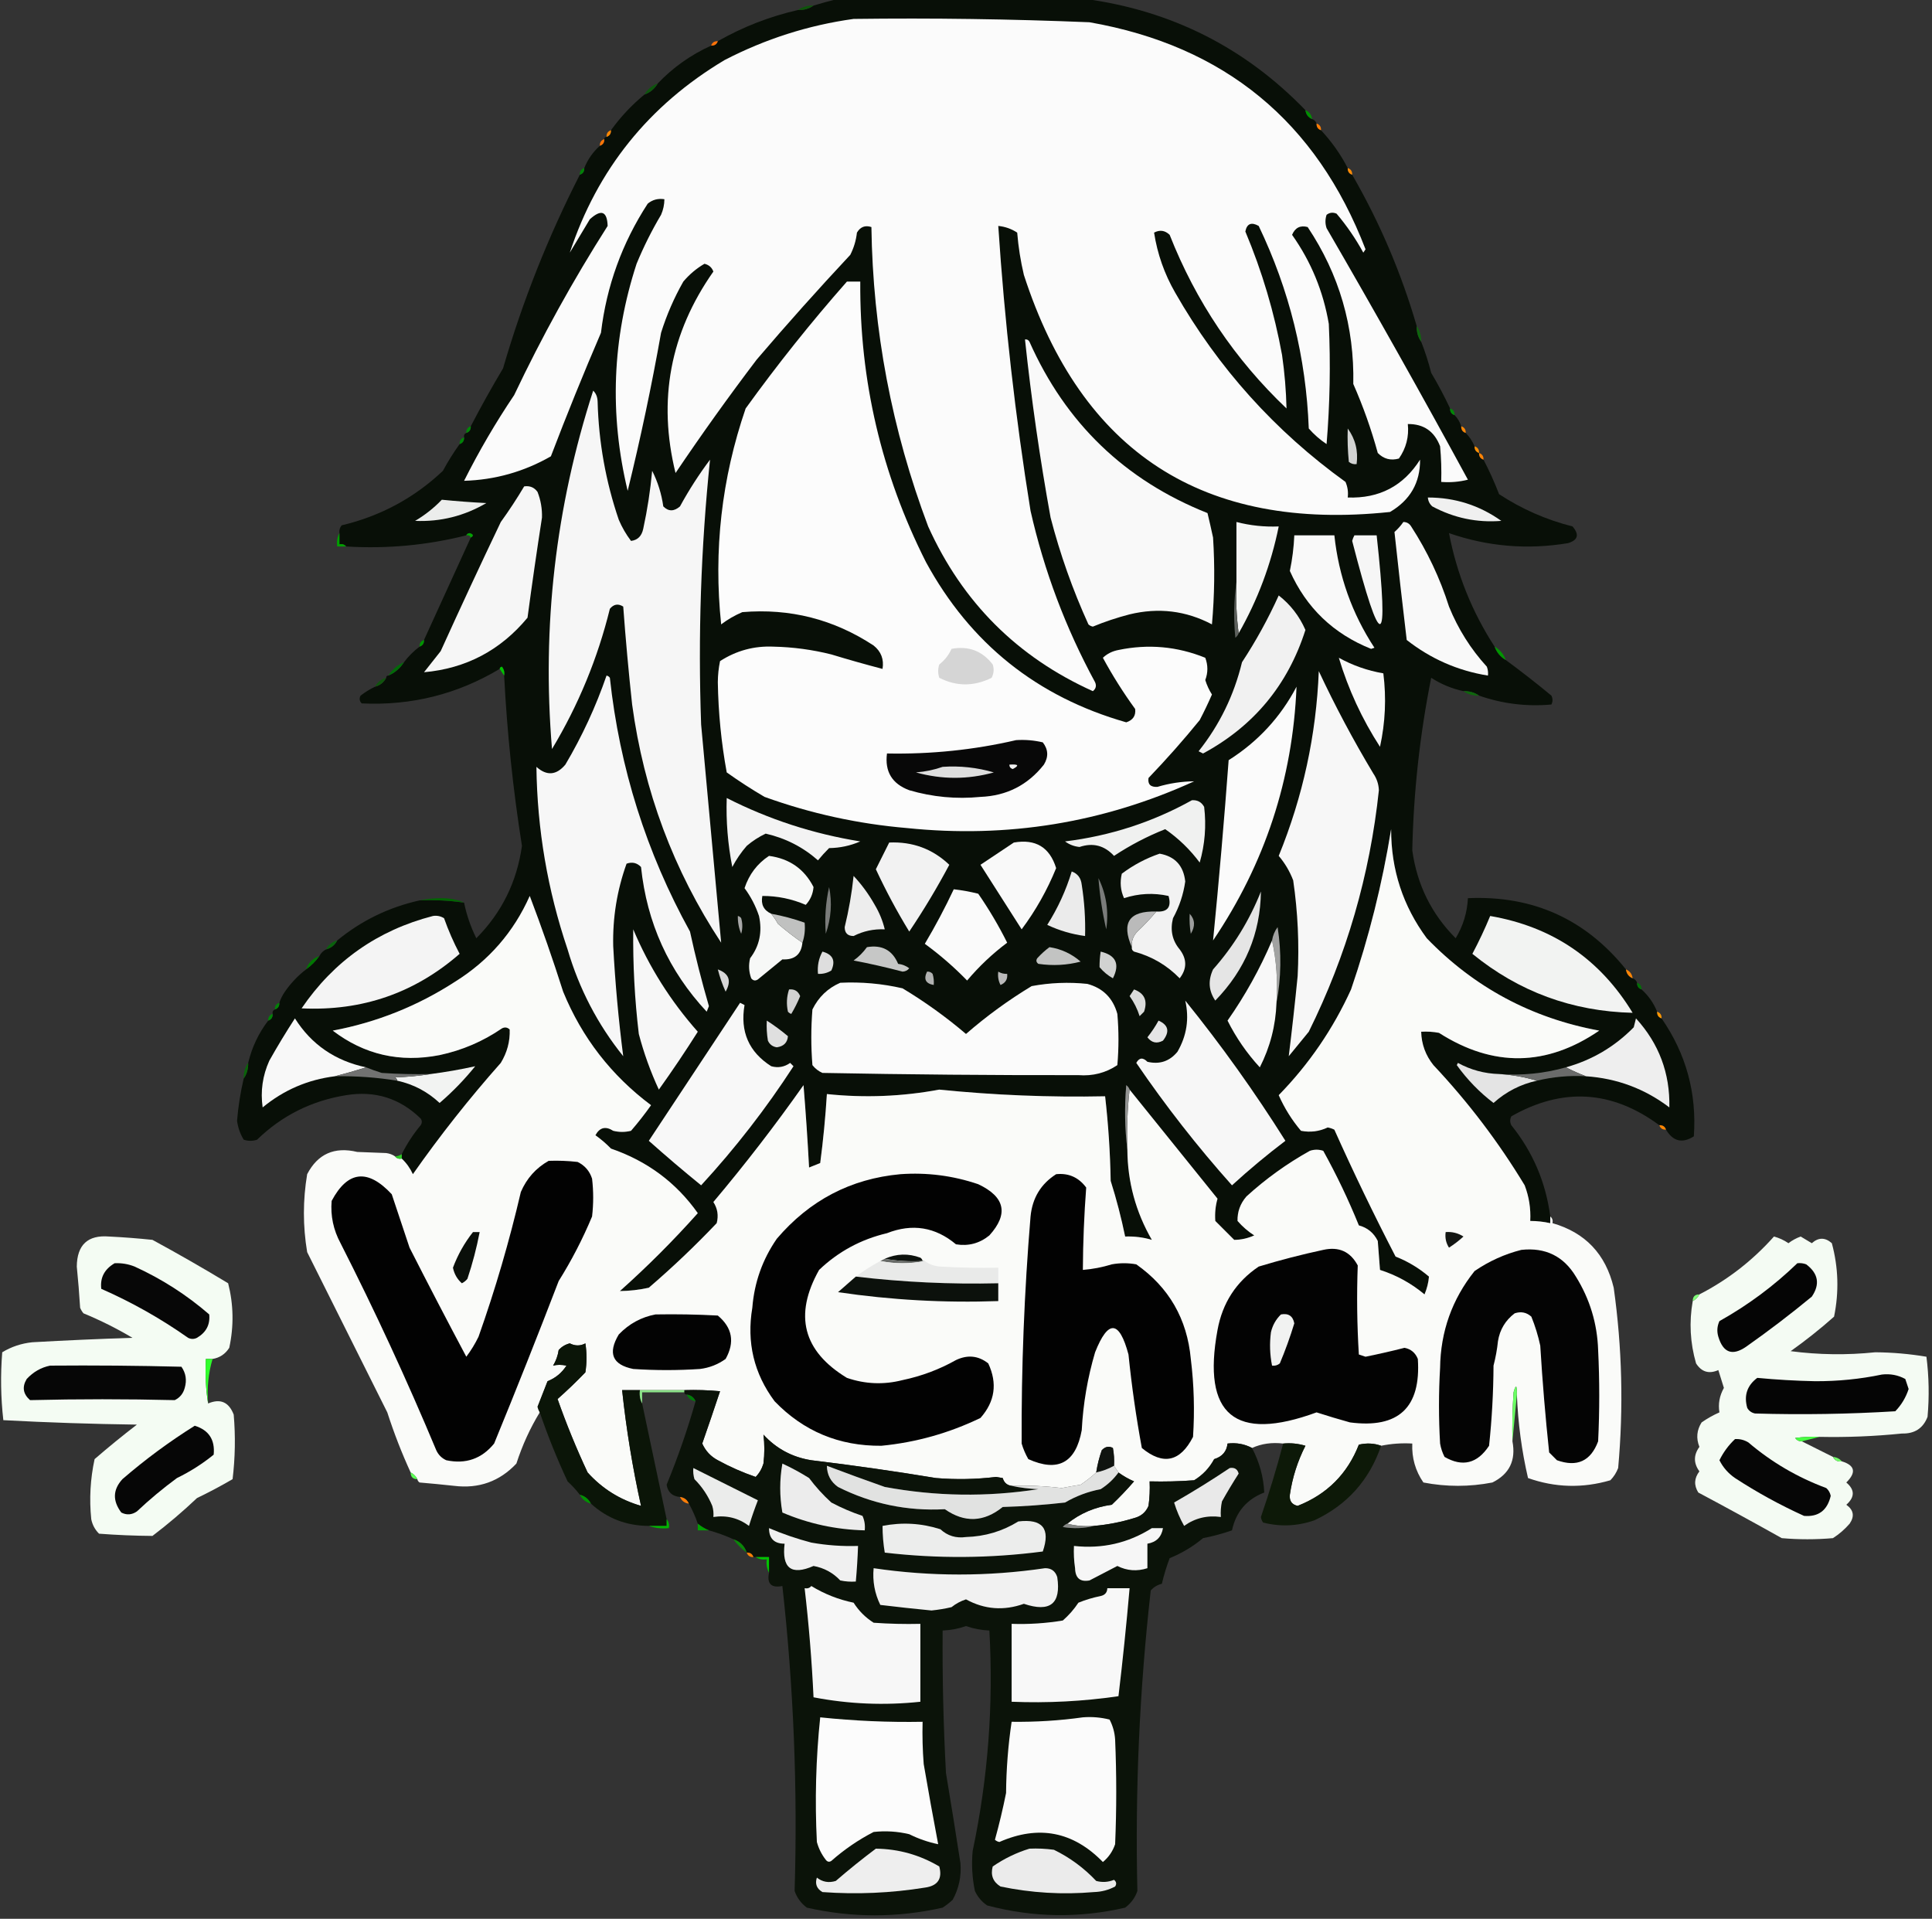 <?xml version="1.0" encoding="UTF-8"?>
<!DOCTYPE svg PUBLIC "-//W3C//DTD SVG 1.1//EN" "http://www.w3.org/Graphics/SVG/1.1/DTD/svg11.dtd">
<svg xmlns="http://www.w3.org/2000/svg" version="1.1" width="868px" height="862px" style="shape-rendering:geometricPrecision; text-rendering:geometricPrecision; image-rendering:optimizeQuality; fill-rule:evenodd; clip-rule:evenodd" xmlns:xlink="http://www.w3.org/1999/xlink">
<rect width="100%" height="100%" fill="#333333" stroke="none"/>
<g><path style="opacity:1" fill="#080f07" d="M 376.5,-0.5 C 413.5,-0.5 450.5,-0.5 487.5,-0.5C 526.375,4.77 559.375,21.437 586.5,49.5C 586.738,51.404 587.738,52.738 589.5,53.5C 590.5,53.833 591.167,54.5 591.5,55.5C 591.427,57.027 592.094,58.027 593.5,58.5C 598.27,63.607 602.27,69.273 605.5,75.5C 605.427,77.027 606.094,78.027 607.5,78.5C 619.87,99.921 629.537,122.588 636.5,146.5C 636.41,149.152 637.076,151.485 638.5,153.5C 640.263,157.96 641.763,162.627 643,167.5C 646.113,172.729 648.947,178.062 651.5,183.5C 651.427,185.027 652.094,186.027 653.5,186.5C 654.89,187.899 655.89,189.566 656.5,191.5C 656.427,193.027 657.094,194.027 658.5,194.5C 660.192,196.205 661.525,198.205 662.5,200.5C 662.427,202.027 663.094,203.027 664.5,203.5C 664.427,205.027 665.094,206.027 666.5,206.5C 669.115,211.502 671.449,216.669 673.5,222C 683.62,228.658 694.62,233.491 706.5,236.5C 709.632,240.143 708.966,242.643 704.5,244C 686.237,247.045 668.404,245.545 651,239.5C 654.506,257.844 661.339,274.844 671.5,290.5C 672.419,293.089 674.086,295.089 676.5,296.5C 683.439,301.595 690.272,306.928 697,312.5C 697.667,313.833 697.667,315.167 697,316.5C 685.842,317.501 675.009,316.168 664.5,312.5C 662.485,311.076 660.152,310.41 657.5,310.5C 652.31,309.381 647.477,307.381 643,304.5C 637.898,330.083 635.065,355.917 634.5,382C 636.623,397.412 643.123,410.579 654,421.5C 657.338,415.985 659.171,409.985 659.5,403.5C 688.64,402.206 712.307,412.873 730.5,435.5C 730.738,437.404 731.738,438.738 733.5,439.5C 734.5,439.833 735.167,440.5 735.5,441.5C 735.427,443.027 736.094,444.027 737.5,444.5C 740.605,447.275 742.938,450.608 744.5,454.5C 744.427,456.027 745.094,457.027 746.5,457.5C 757.529,473.427 762.362,491.094 761,510.5C 755.825,513.783 751.658,512.783 748.5,507.5C 748.027,506.094 747.027,505.427 745.5,505.5C 724.178,489.756 702.011,488.423 679,501.5C 678.333,502.833 678.333,504.167 679,505.5C 688.673,517.514 694.506,531.18 696.5,546.5C 696.5,547.5 696.5,548.5 696.5,549.5C 693.545,548.841 690.545,548.508 687.5,548.5C 687.794,542.972 686.961,537.639 685,532.5C 673.281,513.102 659.614,495.102 644,478.5C 640.482,474.114 638.649,469.114 638.5,463.5C 641.187,463.336 643.854,463.503 646.5,464C 670.794,479.527 694.794,479.193 718.5,463C 688.163,457.417 662.33,443.584 641,421.5C 630.291,407 624.958,390.666 625,372.5C 621.019,397.089 615.019,421.089 607,444.5C 598.932,462.233 588.098,478.067 574.5,492C 577.083,497.838 580.416,503.171 584.5,508C 588.67,508.812 592.67,508.312 596.5,506.5C 597.554,506.68 598.554,507.013 599.5,507.5C 608.117,526.735 617.284,545.735 627,564.5C 632.504,566.673 637.504,569.673 642,573.5C 641.782,576.179 641.115,578.845 640,581.5C 634.073,576.535 627.406,572.869 620,570.5C 619.667,566.167 619.333,561.833 619,557.5C 617.208,553.872 614.375,551.539 610.5,550.5C 605.824,538.983 600.491,527.817 594.5,517C 592.5,516.333 590.5,516.333 588.5,517C 578.206,522.73 568.706,529.564 560,537.5C 557.216,540.717 555.882,544.384 556,548.5C 558.205,551.04 560.705,553.207 563.5,555C 560.57,556.318 557.57,556.985 554.5,557C 551.667,554.167 548.833,551.333 546,548.5C 545.75,545.047 546.083,541.714 547,538.5C 533.825,522.136 520.658,505.803 507.5,489.5C 507.217,488.711 506.717,488.044 506,487.5C 505.175,497.342 505.342,507.009 506.5,516.5C 506.593,530.949 510.259,544.449 517.5,557C 513.698,555.858 509.698,555.358 505.5,555.5C 503.758,547.039 501.591,538.706 499,530.5C 498.776,517.782 497.943,505.115 496.5,492.5C 471.603,493.01 446.77,492.01 422,489.5C 405.269,492.611 388.435,493.278 371.5,491.5C 370.856,501.865 369.856,512.199 368.5,522.5C 366.833,523.167 365.167,523.833 363.5,524.5C 362.844,512.147 362.011,499.813 361,487.5C 348.265,505.571 334.765,523.071 320.5,540C 322.393,542.917 322.893,546.084 322,549.5C 312.287,559.714 302.121,569.381 291.5,578.5C 287.139,579.455 282.806,579.955 278.5,580C 290.846,568.988 302.512,557.321 313.5,545C 303.787,531.27 290.787,521.604 274.5,516C 272.32,513.755 269.987,511.755 267.5,510C 269.411,506.476 272.078,505.809 275.5,508C 278.167,508.667 280.833,508.667 283.5,508C 286.691,504.31 289.691,500.477 292.5,496.5C 274.618,483.122 261.451,466.122 253,445.5C 248.394,431.016 243.394,416.683 238,402.5C 230.79,418.714 219.624,431.547 204.5,441C 187.623,451.937 169.29,459.27 149.5,463C 163.665,473.815 179.665,477.482 197.5,474C 207.649,471.838 216.982,467.838 225.5,462C 226.784,461.316 227.951,461.483 229,462.5C 229.186,467.828 227.852,472.828 225,477.5C 210.823,493.494 197.656,510.161 185.5,527.5C 184.26,524.804 182.593,522.471 180.5,520.5C 180.5,519.833 180.5,519.167 180.5,518.5C 182.825,513.853 185.659,509.52 189,505.5C 189.667,504.5 189.667,503.5 189,502.5C 179.658,493.387 168.491,489.887 155.5,492C 139.997,494.491 126.664,501.157 115.5,512C 113.5,512.667 111.5,512.667 109.5,512C 107.923,509.436 106.923,506.603 106.5,503.5C 107.044,496.973 108.044,490.64 109.5,484.5C 110.924,482.485 111.59,480.152 111.5,477.5C 113.182,470.471 116.182,464.138 120.5,458.5C 121.906,458.027 122.573,457.027 122.5,455.5C 122.328,454.508 122.662,453.842 123.5,453.5C 124.906,453.027 125.573,452.027 125.5,450.5C 126.072,448.745 126.906,447.078 128,445.5C 130.668,441.666 133.835,438.333 137.5,435.5C 139.833,433.833 141.833,431.833 143.5,429.5C 144.167,428.167 145.167,427.167 146.5,426.5C 148.749,425.92 150.415,424.587 151.5,422.5C 162.319,413.592 174.652,407.592 188.5,404.5C 195.255,404.207 201.922,404.54 208.5,405.5C 209.625,411.04 211.458,416.373 214,421.5C 225.395,410.017 232.229,396.183 234.5,380C 230.479,354.645 227.812,329.145 226.5,303.5C 226.762,302.022 226.429,300.689 225.5,299.5C 224.893,299.624 224.56,299.957 224.5,300.5C 205.472,311.892 184.805,317.059 162.5,316C 161.483,314.951 161.316,313.784 162,312.5C 164.069,310.915 166.236,309.581 168.5,308.5C 170.749,307.92 172.415,306.587 173.5,304.5C 173.5,303.833 173.833,303.5 174.5,303.5C 177.427,302.243 179.761,300.243 181.5,297.5C 183.5,294.833 185.833,292.5 188.5,290.5C 189.906,290.027 190.573,289.027 190.5,287.5C 197.502,272.162 204.502,256.829 211.5,241.5C 212.885,240.698 212.718,240.031 211,239.5C 210.235,239.57 209.735,239.903 209.5,240.5C 191.82,244.96 173.82,246.626 155.5,245.5C 154.791,244.596 153.791,244.263 152.5,244.5C 152.5,242.833 152.5,241.167 152.5,239.5C 152.33,238.178 152.663,237.011 153.5,236C 170.937,231.868 186.104,223.701 199,211.5C 201.275,207.268 203.775,203.268 206.5,199.5C 207.906,199.027 208.573,198.027 208.5,196.5C 208.328,195.508 208.662,194.842 209.5,194.5C 210.906,194.027 211.573,193.027 211.5,191.5C 216.056,182.726 220.889,174.06 226,165.5C 234.797,135.268 246.297,106.268 260.5,78.5C 261.906,78.027 262.573,77.027 262.5,75.5C 264.062,71.608 266.395,68.275 269.5,65.5C 270.906,65.027 271.573,64.027 271.5,62.5C 271.5,61.833 271.833,61.5 272.5,61.5C 273.906,61.027 274.573,60.027 274.5,58.5C 278.795,52.537 283.795,47.204 289.5,42.5C 292.089,41.581 294.089,39.914 295.5,37.5C 302.384,30.286 310.384,24.62 319.5,20.5C 321.027,20.573 322.027,19.906 322.5,18.5C 333.756,12.078 345.756,7.412 358.5,4.5C 361.152,4.59 363.485,3.924 365.5,2.5C 369.142,1.393 372.809,0.393 376.5,-0.5 Z"/></g>
<g><path style="opacity:1" fill="#0e540b" d="M 365.5,2.5 C 363.485,3.924 361.152,4.59 358.5,4.5C 360.515,3.076 362.848,2.41 365.5,2.5 Z"/></g>
<g><path style="opacity:1" fill="#fbfbfb" d="M 383.5,8.5 C 418.864,8.047 454.198,8.547 489.5,10C 550.117,20.622 591.45,54.622 613.5,112C 613.167,112.5 612.833,113 612.5,113.5C 609.086,107.255 605.086,101.421 600.5,96C 598.888,95.28 597.388,95.446 596,96.5C 595.333,98.5 595.333,100.5 596,102.5C 617.673,139.843 638.84,177.51 659.5,215.5C 655.555,216.491 651.555,216.824 647.5,216.5C 647.666,211.156 647.499,205.823 647,200.5C 644.427,193.744 639.594,190.41 632.5,190.5C 633.077,196.173 631.744,201.34 628.5,206C 624.82,207.027 621.653,206.194 619,203.5C 616.099,192.895 612.432,182.562 608,172.5C 608.53,146.774 601.697,123.274 587.5,102C 584.208,101.104 581.875,102.271 580.5,105.5C 589.015,117.534 594.515,130.868 597,145.5C 597.829,163.525 597.496,181.525 596,199.5C 593.037,197.539 590.371,195.206 588,192.5C 586.784,160.578 579.284,130.245 565.5,101.5C 562.196,99.645 560.196,100.478 559.5,104C 567.02,121.893 572.52,140.393 576,159.5C 577.151,167.496 577.818,175.496 578,183.5C 554.791,161.437 537.291,135.437 525.5,105.5C 523.401,103.48 521.067,103.146 518.5,104.5C 519.977,114.062 523.143,123.062 528,131.5C 547.336,165.338 572.836,193.672 604.5,216.5C 605.474,218.743 605.808,221.076 605.5,223.5C 619.665,224.002 630.499,218.336 638,206.5C 638.077,216.833 633.577,224.667 624.5,230C 540.719,238.841 485.886,203.341 460,123.5C 458.519,117.243 457.519,110.91 457,104.5C 454.413,102.804 451.579,101.804 448.5,101.5C 451.312,144.395 456.146,187.062 463,229.5C 469.107,256.486 478.774,282.152 492,306.5C 492.699,308.074 492.365,309.407 491,310.5C 457.025,295.192 432.359,270.525 417,236.5C 400.659,193.128 392.159,148.294 391.5,102C 388.692,101.08 386.525,101.913 385,104.5C 384.605,108.019 383.605,111.352 382,114.5C 367.629,129.869 353.629,145.535 340,161.5C 327.33,178.185 315.164,195.185 303.5,212.5C 295.429,179.76 301.096,149.593 320.5,122C 319.831,120.153 318.497,118.986 316.5,118.5C 312.894,120.603 309.727,123.269 307,126.5C 302.841,133.816 299.508,141.483 297,149.5C 292.762,173.356 287.762,197.023 282,220.5C 273.715,186.098 275.049,152.098 286,118.5C 289.139,110.888 292.806,103.554 297,96.5C 297.977,94.26 298.477,91.927 298.5,89.5C 295.635,89.055 293.135,89.722 291,91.5C 279.502,109.17 272.502,128.504 270,149.5C 262.095,167.89 254.595,186.39 247.5,205C 235.397,211.924 222.397,215.591 208.5,216C 215.202,202.648 222.702,189.814 231,177.5C 243.478,151.202 257.478,125.868 273,101.5C 272.774,94.864 270.108,93.864 265,98.5C 262,103.5 259,108.5 256,113.5C 268.331,76.148 291.498,47.315 325.5,27C 343.893,17.478 363.227,11.312 383.5,8.5 Z"/></g>
<g><path style="opacity:1" fill="#fd7207" d="M 322.5,18.5 C 322.027,19.906 321.027,20.573 319.5,20.5C 319.973,19.094 320.973,18.427 322.5,18.5 Z"/></g>
<g><path style="opacity:1" fill="#0d550d" d="M 295.5,37.5 C 294.089,39.914 292.089,41.581 289.5,42.5C 290.911,40.086 292.911,38.419 295.5,37.5 Z"/></g>
<g><path style="opacity:1" fill="#008f01" d="M 586.5,49.5 C 588.262,50.262 589.262,51.596 589.5,53.5C 587.738,52.738 586.738,51.404 586.5,49.5 Z"/></g>
<g><path style="opacity:1" fill="#fe7d05" d="M 591.5,55.5 C 592.906,55.973 593.573,56.973 593.5,58.5C 592.094,58.027 591.427,57.027 591.5,55.5 Z"/></g>
<g><path style="opacity:1" fill="#ff8702" d="M 274.5,58.5 C 274.573,60.027 273.906,61.027 272.5,61.5C 272.427,59.973 273.094,58.973 274.5,58.5 Z"/></g>
<g><path style="opacity:1" fill="#ff7505" d="M 271.5,62.5 C 271.573,64.027 270.906,65.027 269.5,65.5C 269.427,63.973 270.094,62.973 271.5,62.5 Z"/></g>
<g><path style="opacity:1" fill="#028107" d="M 262.5,75.5 C 262.573,77.027 261.906,78.027 260.5,78.5C 260.427,76.973 261.094,75.973 262.5,75.5 Z"/></g>
<g><path style="opacity:1" fill="#fe8b05" d="M 605.5,75.5 C 606.906,75.973 607.573,76.973 607.5,78.5C 606.094,78.027 605.427,77.027 605.5,75.5 Z"/></g>
<g><path style="opacity:1" fill="#fcfcfc" d="M 380.5,126.5 C 382.5,126.5 384.5,126.5 386.5,126.5C 386.178,170.911 396.011,212.911 416,252.5C 435.914,289.078 465.914,313.078 506,324.5C 509.031,323.494 510.365,321.494 510,318.5C 504.667,311.171 499.833,303.504 495.5,295.5C 497.416,293.683 499.749,292.516 502.5,292C 515.873,289.218 528.873,290.385 541.5,295.5C 542.757,298.844 542.757,302.177 541.5,305.5C 542.217,307.828 543.217,309.995 544.5,312C 542.803,315.894 540.97,319.727 539,323.5C 531.705,332.464 524.038,341.13 516,349.5C 515.576,352.328 516.91,353.661 520,353.5C 525.427,351.879 530.927,351.046 536.5,351C 495.585,369.663 452.585,376.663 407.5,372C 385.556,370.144 364.222,365.478 343.5,358C 337.663,354.582 331.996,350.916 326.5,347C 324.057,333.665 322.723,320.165 322.5,306.5C 322.521,303.248 322.854,300.081 323.5,297C 330.826,292.279 338.826,290.112 347.5,290.5C 356.296,290.688 364.963,291.855 373.5,294C 381.153,296.329 388.819,298.496 396.5,300.5C 397.204,296.197 395.87,292.697 392.5,290C 374.571,278.204 354.904,273.204 333.5,275C 330.088,276.455 326.921,278.288 324,280.5C 320.519,247.349 324.186,215.016 335,183.5C 349.24,163.76 364.407,144.76 380.5,126.5 Z"/></g>
<g><path style="opacity:1" fill="#0e660d" d="M 636.5,146.5 C 637.924,148.515 638.59,150.848 638.5,153.5C 637.076,151.485 636.41,149.152 636.5,146.5 Z"/></g>
<g><path style="opacity:1" fill="#f9f9f9" d="M 460.5,152.5 C 461.376,152.369 462.043,152.702 462.5,153.5C 478.758,190.093 505.425,215.76 542.5,230.5C 543.379,234.154 544.213,237.821 545,241.5C 545.833,254.513 545.666,267.513 544.5,280.5C 532.843,274.347 520.51,272.847 507.5,276C 501.835,277.461 496.335,279.295 491,281.5C 490.228,281.355 489.561,281.022 489,280.5C 481.947,265.008 476.28,249.008 472,232.5C 467.179,205.926 463.346,179.259 460.5,152.5 Z"/></g>
<g><path style="opacity:1" fill="#f6f6f6" d="M 266.5,175.5 C 267.777,176.694 268.444,178.36 268.5,180.5C 268.979,198.676 272.146,216.343 278,233.5C 279.455,236.912 281.288,240.079 283.5,243C 286.494,242.642 288.327,240.808 289,237.5C 290.858,228.921 292.192,220.254 293,211.5C 295.541,216.513 297.207,221.846 298,227.5C 300.315,229.83 302.815,229.83 305.5,227.5C 309.501,220.16 314.001,213.16 319,206.5C 314.908,246.019 313.574,285.686 315,325.5C 318.004,358.206 321.004,390.873 324,423.5C 302.6,391 289.267,355.334 284,316.5C 282.414,301.853 281.08,287.186 280,272.5C 277.733,271.065 275.733,271.398 274,273.5C 268.509,295.78 259.842,316.78 248,336.5C 243.411,281.551 249.577,227.884 266.5,175.5 Z"/></g>
<g><path style="opacity:1" fill="#008706" d="M 651.5,183.5 C 652.906,183.973 653.573,184.973 653.5,186.5C 652.094,186.027 651.427,185.027 651.5,183.5 Z"/></g>
<g><path style="opacity:1" fill="#008707" d="M 211.5,191.5 C 211.573,193.027 210.906,194.027 209.5,194.5C 209.427,192.973 210.094,191.973 211.5,191.5 Z"/></g>
<g><path style="opacity:1" fill="#d2d3d2" d="M 605.5,192.5 C 608.925,197.194 610.258,202.527 609.5,208.5C 608.178,208.67 607.011,208.337 606,207.5C 605.501,202.511 605.334,197.511 605.5,192.5 Z"/></g>
<g><path style="opacity:1" fill="#ff8706" d="M 656.5,191.5 C 657.906,191.973 658.573,192.973 658.5,194.5C 657.094,194.027 656.427,193.027 656.5,191.5 Z"/></g>
<g><path style="opacity:1" fill="#008407" d="M 208.5,196.5 C 208.573,198.027 207.906,199.027 206.5,199.5C 206.427,197.973 207.094,196.973 208.5,196.5 Z"/></g>
<g><path style="opacity:1" fill="#ff8f02" d="M 662.5,200.5 C 663.906,200.973 664.573,201.973 664.5,203.5C 663.094,203.027 662.427,202.027 662.5,200.5 Z"/></g>
<g><path style="opacity:1" fill="#fe8305" d="M 664.5,203.5 C 665.906,203.973 666.573,204.973 666.5,206.5C 665.094,206.027 664.427,205.027 664.5,203.5 Z"/></g>
<g><path style="opacity:1" fill="#f6f6f6" d="M 235.5,218.5 C 238.056,218.132 240.056,218.966 241.5,221C 242.943,224.688 243.61,228.522 243.5,232.5C 241.177,247.465 239.01,262.465 237,277.5C 224.855,292.155 209.355,300.322 190.5,302C 193,298.833 195.5,295.667 198,292.5C 206.807,273.082 215.807,253.748 225,234.5C 228.769,229.281 232.269,223.947 235.5,218.5 Z"/></g>
<g><path style="opacity:1" fill="#f0f0f0" d="M 641.5,223.5 C 653.654,223.496 664.654,226.996 674.5,234C 663.571,234.88 653.237,232.713 643.5,227.5C 642.295,226.423 641.628,225.09 641.5,223.5 Z"/></g>
<g><path style="opacity:1" fill="#ecedec" d="M 198.5,224.5 C 205.143,225.165 211.809,225.665 218.5,226C 208.585,231.812 197.919,234.479 186.5,234C 190.975,231.35 194.975,228.183 198.5,224.5 Z"/></g>
<g><path style="opacity:1" fill="#f5f6f5" d="M 556.5,284.5 C 555.508,277.018 555.175,269.352 555.5,261.5C 555.5,252.5 555.5,243.5 555.5,234.5C 561.711,236.101 568.044,236.768 574.5,236.5C 571.05,253.523 565.05,269.523 556.5,284.5 Z"/></g>
<g><path style="opacity:1" fill="#f9f9f9" d="M 630.5,234.5 C 632.017,234.511 633.184,235.177 634,236.5C 641.272,247.713 646.939,259.713 651,272.5C 655.085,282.567 660.752,291.567 668,299.5C 668.49,300.793 668.657,302.127 668.5,303.5C 654.97,301.319 642.804,295.986 632,287.5C 630.064,271.304 628.231,255.138 626.5,239C 628.041,237.629 629.375,236.129 630.5,234.5 Z"/></g>
<g><path style="opacity:1" fill="#00a500" d="M 209.5,240.5 C 209.735,239.903 210.235,239.57 211,239.5C 212.718,240.031 212.885,240.698 211.5,241.5C 211.158,240.662 210.492,240.328 209.5,240.5 Z"/></g>
<g><path style="opacity:1" fill="#f9f9f9" d="M 581.5,240.5 C 587.5,240.5 593.5,240.5 599.5,240.5C 601.441,258.827 607.441,275.661 617.5,291C 617,291.167 616.5,291.333 616,291.5C 599.061,284.727 586.895,273.06 579.5,256.5C 580.604,251.214 581.27,245.881 581.5,240.5 Z"/></g>
<g><path style="opacity:1" fill="#f6f6f6" d="M 608.5,240.5 C 611.833,240.5 615.167,240.5 618.5,240.5C 624.198,292.799 620.531,293.632 607.5,243C 607.743,242.098 608.077,241.265 608.5,240.5 Z"/></g>
<g><path style="opacity:1" fill="#009e00" d="M 152.5,239.5 C 152.5,241.167 152.5,242.833 152.5,244.5C 153.791,244.263 154.791,244.596 155.5,245.5C 154.167,245.5 152.833,245.5 151.5,245.5C 151.205,243.265 151.539,241.265 152.5,239.5 Z"/></g>
<g><path style="opacity:1" fill="#f1f1f1" d="M 574.5,267.5 C 579.766,271.61 583.766,276.777 586.5,283C 578.609,307.719 563.276,326.219 540.5,338.5C 539.833,338.167 539.167,337.833 538.5,337.5C 547.919,325.66 554.419,312.327 558,297.5C 564.288,287.923 569.788,277.923 574.5,267.5 Z"/></g>
<g><path style="opacity:1" fill="#5d615d" d="M 555.5,261.5 C 555.175,269.352 555.508,277.018 556.5,284.5C 556.217,285.289 555.717,285.956 555,286.5C 554.177,277.99 554.343,269.656 555.5,261.5 Z"/></g>
<g><path style="opacity:1" fill="#009300" d="M 190.5,287.5 C 190.573,289.027 189.906,290.027 188.5,290.5C 188.427,288.973 189.094,287.973 190.5,287.5 Z"/></g>
<g><path style="opacity:1" fill="#d5d5d5" d="M 427.5,291.5 C 435.126,290.066 441.292,292.399 446,298.5C 446.687,300.568 446.52,302.568 445.5,304.5C 437.564,308.427 429.731,308.427 422,304.5C 421.333,302.5 421.333,300.5 422,298.5C 424.43,296.578 426.263,294.245 427.5,291.5 Z"/></g>
<g><path style="opacity:1" fill="#009600" d="M 671.5,290.5 C 673.914,291.911 675.581,293.911 676.5,296.5C 674.086,295.089 672.419,293.089 671.5,290.5 Z"/></g>
<g><path style="opacity:1" fill="#f9f9f9" d="M 601.5,295.5 C 607.73,298.942 614.397,301.275 621.5,302.5C 622.896,313.579 622.396,324.579 620,335.5C 611.917,323.004 605.75,309.67 601.5,295.5 Z"/></g>
<g><path style="opacity:1" fill="#026a08" d="M 181.5,297.5 C 179.761,300.243 177.427,302.243 174.5,303.5C 176.239,300.757 178.573,298.757 181.5,297.5 Z"/></g>
<g><path style="opacity:1" fill="#00c300" d="M 224.5,300.5 C 224.56,299.957 224.893,299.624 225.5,299.5C 226.429,300.689 226.762,302.022 226.5,303.5C 225.833,302.5 225.167,301.5 224.5,300.5 Z"/></g>
<g><path style="opacity:1" fill="#f7f7f7" d="M 272.5,303.5 C 273.117,303.611 273.617,303.944 274,304.5C 278.376,344.96 290.376,382.96 310,418.5C 312.439,429.754 315.272,440.921 318.5,452C 318.167,452.833 317.833,453.667 317.5,454.5C 300.457,436.243 290.624,414.577 288,389.5C 286.192,387.604 284.025,387.104 281.5,388C 277.217,399.917 275.217,412.25 275.5,425C 276.389,441.598 277.889,458.098 280,474.5C 268.531,460.232 260.198,444.232 255,426.5C 246.011,399.898 241.344,372.565 241,344.5C 245.625,348.646 249.959,348.313 254,343.5C 261.53,330.775 267.697,317.442 272.5,303.5 Z"/></g>
<g><path style="opacity:1" fill="#f7f7f7" d="M 592.5,301.5 C 599.844,317.185 608.011,332.518 617,347.5C 618.552,349.768 619.385,352.268 619.5,355C 615.473,393.078 604.973,429.245 588,463.5C 585,467.167 582,470.833 579,474.5C 580.473,462.577 581.806,450.577 583,438.5C 583.751,424.107 583.084,409.773 581,395.5C 579.463,391.463 577.296,387.796 574.5,384.5C 585.357,357.879 591.357,330.213 592.5,301.5 Z"/></g>
<g><path style="opacity:1" fill="#10530d" d="M 173.5,304.5 C 172.415,306.587 170.749,307.92 168.5,308.5C 169.585,306.413 171.251,305.08 173.5,304.5 Z"/></g>
<g><path style="opacity:1" fill="#fbfbfb" d="M 582.5,308.5 C 580.786,350.015 568.286,388.015 545,422.5C 547.66,395.566 549.993,368.566 552,341.5C 565.146,333.19 575.313,322.19 582.5,308.5 Z"/></g>
<g><path style="opacity:1" fill="#0e660c" d="M 657.5,310.5 C 660.152,310.41 662.485,311.076 664.5,312.5C 661.848,312.59 659.515,311.924 657.5,310.5 Z"/></g>
<g><path style="opacity:1" fill="#080808" d="M 456.5,332.5 C 460.571,332.234 464.571,332.567 468.5,333.5C 470.969,336.674 471.136,340.007 469,343.5C 461.754,352.697 452.254,357.531 440.5,358C 429.639,359.067 418.973,358.067 408.5,355C 400.78,352.122 397.447,346.622 398.5,338.5C 418.237,338.883 437.571,336.883 456.5,332.5 Z"/></g>
<g><path style="opacity:1" fill="#f0f0f0" d="M 453.5,343.5 C 457.588,343.218 458.088,343.885 455,345.5C 453.97,345.164 453.47,344.497 453.5,343.5 Z"/></g>
<g><path style="opacity:1" fill="#dedede" d="M 423.5,344.5 C 431.337,343.968 439.003,344.801 446.5,347C 434.844,350.246 423.178,350.246 411.5,347C 415.736,346.665 419.736,345.832 423.5,344.5 Z"/></g>
<g><path style="opacity:1" fill="#f3f3f3" d="M 326.5,358.5 C 345.434,368.126 365.434,374.626 386.5,378C 382.057,379.94 377.39,380.94 372.5,381C 370.707,382.78 369.04,384.613 367.5,386.5C 360.729,380.531 352.896,376.531 344,374.5C 340.928,375.953 338.095,377.787 335.5,380C 332.963,382.906 330.796,386.073 329,389.5C 326.987,379.263 326.153,368.93 326.5,358.5 Z"/></g>
<g><path style="opacity:1" fill="#f0f1f0" d="M 535.5,359.5 C 537.981,359.323 539.814,360.323 541,362.5C 542.01,371.002 541.344,379.336 539,387.5C 534.646,381.646 529.48,376.646 523.5,372.5C 515.434,375.7 507.768,379.7 500.5,384.5C 496.196,379.811 491.029,378.477 485,380.5C 482.578,380.25 480.411,379.416 478.5,378C 498.79,375.514 517.79,369.347 535.5,359.5 Z"/></g>
<g><path style="opacity:1" fill="#f9f9f9" d="M 455.5,378.5 C 465.278,376.798 471.612,380.631 474.5,390C 470.48,399.88 465.313,409.047 459,417.5C 452.833,407.833 446.667,398.167 440.5,388.5C 445.541,385.108 450.541,381.774 455.5,378.5 Z"/></g>
<g><path style="opacity:1" fill="#f2f2f2" d="M 399.5,378.5 C 410.002,378.033 419.002,381.366 426.5,388.5C 421.003,398.831 415.003,408.831 408.5,418.5C 402.991,409.485 397.991,400.151 393.5,390.5C 395.527,386.447 397.527,382.447 399.5,378.5 Z"/></g>
<g><path style="opacity:1" fill="#f2f2f2" d="M 508.5,425.5 C 508.264,422.774 509.097,420.441 511,418.5C 514.066,415.604 516.899,412.604 519.5,409.5C 524.575,409.82 526.408,407.486 525,402.5C 518.25,401.017 511.583,401.35 505,403.5C 503.42,400.028 503.087,396.362 504,392.5C 509.235,388.577 514.902,385.577 521,383.5C 527.899,384.736 531.732,388.902 532.5,396C 531.672,401.825 529.839,407.325 527,412.5C 525.661,417.85 526.661,422.517 530,426.5C 533.32,430.872 533.32,435.205 530,439.5C 524.289,433.63 517.455,429.63 509.5,427.5C 508.702,427.043 508.369,426.376 508.5,425.5 Z"/></g>
<g><path style="opacity:1" fill="#fafbf9" d="M 696.5,546.5 C 697.404,547.209 697.737,548.209 697.5,549.5C 712.221,553.725 721.388,563.392 725,578.5C 728.781,605.414 729.448,632.414 727,659.5C 726.208,661.587 725.041,663.421 723.5,665C 710.995,668.653 698.662,668.32 686.5,664C 683.654,651.734 681.987,639.234 681.5,626.5C 681.543,622.107 681.043,621.774 680,625.5C 679.5,632.826 679.334,640.159 679.5,647.5C 681.14,656.051 678.14,662.218 670.5,666C 660.167,668 649.833,668 639.5,666C 635.899,660.769 634.232,654.936 634.5,648.5C 629.737,648.226 625.07,648.559 620.5,649.5C 617.36,648.359 614.027,648.192 610.5,649C 605.362,662.138 596.195,671.305 583,676.5C 580.373,675.925 579.206,674.259 579.5,671.5C 580.63,663.777 582.963,656.443 586.5,649.5C 583.232,648.513 579.898,648.18 576.5,648.5C 571.381,647.897 566.715,648.564 562.5,650.5C 559.169,648.702 555.502,648.036 551.5,648.5C 551.12,652.066 549.12,654.399 545.5,655.5C 543.358,659.475 540.358,662.642 536.5,665C 529.842,665.5 523.175,665.666 516.5,665.5C 516.665,669.182 516.499,672.848 516,676.5C 514.802,679.366 512.635,681.2 509.5,682C 503.608,683.807 497.608,684.974 491.5,685.5C 487.298,685.817 483.298,685.483 479.5,684.5C 485.319,679.833 491.986,677 499.5,676C 503.016,672.651 506.349,669.151 509.5,665.5C 506.986,664.412 504.652,663.078 502.5,661.5C 501.833,660.5 501.167,659.5 500.5,658.5C 500.664,655.813 500.497,653.146 500,650.5C 498.221,649.521 496.555,649.854 495,651.5C 493.85,654.768 493.016,658.101 492.5,661.5C 490.372,663.446 488.039,665.279 485.5,667C 482.657,667.446 479.824,667.946 477,668.5C 469.533,667.585 462.033,667.252 454.5,667.5C 452.436,667.238 451.103,666.071 450.5,664C 449.5,663.833 448.5,663.667 447.5,663.5C 438.521,664.582 429.521,664.749 420.5,664C 401.908,660.92 383.241,658.253 364.5,656C 355.959,654.648 348.793,650.814 343,644.5C 343.532,648.757 343.532,653.091 343,657.5C 342.288,659.847 341.121,661.847 339.5,663.5C 333.626,661.486 327.959,658.986 322.5,656C 319.305,654.305 316.972,651.805 315.5,648.5C 318.23,640.675 320.897,632.842 323.5,625C 318.177,624.501 312.844,624.334 307.5,624.5C 300.833,624.5 294.167,624.5 287.5,624.5C 284.833,624.5 282.167,624.5 279.5,624.5C 281.374,642.074 284.207,659.407 288,676.5C 278.563,673.782 270.563,668.782 264,661.5C 258.947,650.728 254.447,639.728 250.5,628.5C 254.792,624.71 258.958,620.71 263,616.5C 263.667,612.167 263.667,607.833 263,603.5C 260.717,604.719 258.384,604.719 256,603.5C 254.018,603.99 252.351,604.99 251,606.5C 250.625,609 249.792,611.333 248.5,613.5C 250.295,613.034 252.295,613.034 254.5,613.5C 252.419,616.748 249.586,619.081 246,620.5C 244.5,624.333 243,628.167 241.5,632C 241.743,632.902 242.077,633.735 242.5,634.5C 238.176,641.573 234.676,649.239 232,657.5C 224.428,665.539 215.094,668.872 204,667.5C 198.839,666.94 193.673,666.44 188.5,666C 187.944,665.617 187.611,665.117 187.5,664.5C 186.833,663.167 185.833,662.167 184.5,661.5C 180.519,652.841 177.019,643.841 174,634.5C 162,610.5 150,586.5 138,562.5C 136.047,550.836 136.047,539.169 138,527.5C 142.752,518.38 150.252,515.047 160.5,517.5C 164.833,517.667 169.167,517.833 173.5,518C 175.058,518.21 176.391,518.71 177.5,519.5C 178.209,520.404 179.209,520.737 180.5,520.5C 182.593,522.471 184.26,524.804 185.5,527.5C 197.656,510.161 210.823,493.494 225,477.5C 227.852,472.828 229.186,467.828 229,462.5C 227.951,461.483 226.784,461.316 225.5,462C 216.982,467.838 207.649,471.838 197.5,474C 179.665,477.482 163.665,473.815 149.5,463C 169.29,459.27 187.623,451.937 204.5,441C 219.624,431.547 230.79,418.714 238,402.5C 243.394,416.683 248.394,431.016 253,445.5C 261.451,466.122 274.618,483.122 292.5,496.5C 289.691,500.477 286.691,504.31 283.5,508C 280.833,508.667 278.167,508.667 275.5,508C 272.078,505.809 269.411,506.476 267.5,510C 269.987,511.755 272.32,513.755 274.5,516C 290.787,521.604 303.787,531.27 313.5,545C 302.512,557.321 290.846,568.988 278.5,580C 282.806,579.955 287.139,579.455 291.5,578.5C 302.121,569.381 312.287,559.714 322,549.5C 322.893,546.084 322.393,542.917 320.5,540C 334.765,523.071 348.265,505.571 361,487.5C 362.011,499.813 362.844,512.147 363.5,524.5C 365.167,523.833 366.833,523.167 368.5,522.5C 369.856,512.199 370.856,501.865 371.5,491.5C 388.435,493.278 405.269,492.611 422,489.5C 446.77,492.01 471.603,493.01 496.5,492.5C 497.943,505.115 498.776,517.782 499,530.5C 501.591,538.706 503.758,547.039 505.5,555.5C 509.698,555.358 513.698,555.858 517.5,557C 510.259,544.449 506.593,530.949 506.5,516.5C 506.173,507.318 506.507,498.318 507.5,489.5C 520.658,505.803 533.825,522.136 547,538.5C 546.083,541.714 545.75,545.047 546,548.5C 548.833,551.333 551.667,554.167 554.5,557C 557.57,556.985 560.57,556.318 563.5,555C 560.705,553.207 558.205,551.04 556,548.5C 555.882,544.384 557.216,540.717 560,537.5C 568.706,529.564 578.206,522.73 588.5,517C 590.5,516.333 592.5,516.333 594.5,517C 600.491,527.817 605.824,538.983 610.5,550.5C 614.375,551.539 617.208,553.872 619,557.5C 619.333,561.833 619.667,566.167 620,570.5C 627.406,572.869 634.073,576.535 640,581.5C 641.115,578.845 641.782,576.179 642,573.5C 637.504,569.673 632.504,566.673 627,564.5C 617.284,545.735 608.117,526.735 599.5,507.5C 598.554,507.013 597.554,506.68 596.5,506.5C 592.67,508.312 588.67,508.812 584.5,508C 580.416,503.171 577.083,497.838 574.5,492C 588.098,478.067 598.932,462.233 607,444.5C 615.019,421.089 621.019,397.089 625,372.5C 624.958,390.666 630.291,407 641,421.5C 662.33,443.584 688.163,457.417 718.5,463C 694.794,479.193 670.794,479.527 646.5,464C 643.854,463.503 641.187,463.336 638.5,463.5C 638.649,469.114 640.482,474.114 644,478.5C 659.614,495.102 673.281,513.102 685,532.5C 686.961,537.639 687.794,542.972 687.5,548.5C 690.545,548.508 693.545,548.841 696.5,549.5C 696.5,548.5 696.5,547.5 696.5,546.5 Z"/></g>
<g><path style="opacity:1" fill="#f7f8f7" d="M 346.5,410.5 C 347.614,411.885 348.614,413.385 349.5,415C 353.061,418.073 356.728,420.906 360.5,423.5C 359.984,428.781 356.984,431.281 351.5,431C 347.833,434 344.167,437 340.5,440C 339.365,440.749 338.365,440.583 337.5,439.5C 336.425,436.562 336.259,433.562 337,430.5C 341.217,424.976 342.551,418.643 341,411.5C 339.479,406.956 337.312,402.789 334.5,399C 336.553,392.8 340.22,387.967 345.5,384.5C 354.707,385.731 361.374,390.397 365.5,398.5C 365.226,401.65 364.06,404.316 362,406.5C 355.776,403.819 349.276,402.486 342.5,402.5C 341.774,406.26 343.107,408.927 346.5,410.5 Z"/></g>
<g><path style="opacity:1" fill="#ebebeb" d="M 481.5,391.5 C 484.168,392.457 485.668,394.457 486,397.5C 487.205,405.119 487.705,412.786 487.5,420.5C 481.6,419.722 475.934,418.055 470.5,415.5C 475.28,407.945 478.946,399.945 481.5,391.5 Z"/></g>
<g><path style="opacity:1" fill="#ededed" d="M 383.5,393.5 C 387.113,397.343 390.28,401.677 393,406.5C 395.072,409.971 396.572,413.638 397.5,417.5C 392.516,417.278 387.85,418.278 383.5,420.5C 380.831,420.493 379.498,419.159 379.5,416.5C 381.352,408.911 382.685,401.244 383.5,393.5 Z"/></g>
<g><path style="opacity:1" fill="#fafafa" d="M 428.5,399.5 C 432.2,399.921 435.867,400.588 439.5,401.5C 444.337,408.504 448.671,415.837 452.5,423.5C 445.869,428.463 439.869,434.13 434.5,440.5C 428.61,434.44 422.277,428.94 415.5,424C 420.241,416.017 424.574,407.851 428.5,399.5 Z"/></g>
<g><path style="opacity:1" fill="#7a7c7a" d="M 372.5,398.5 C 373.924,405.498 373.424,412.498 371,419.5C 370.446,412.428 370.946,405.428 372.5,398.5 Z"/></g>
<g><path style="opacity:1" fill="#e5e5e5" d="M 566.5,400.5 C 566.257,419.347 559.424,435.68 546,449.5C 543.016,445.161 542.682,440.494 545,435.5C 554.195,425.115 561.362,413.448 566.5,400.5 Z"/></g>
<g><path style="opacity:1" fill="#006401" d="M 188.5,404.5 C 191.649,403.835 194.982,403.502 198.5,403.5C 202.239,403.514 205.572,404.18 208.5,405.5C 201.922,404.54 195.255,404.207 188.5,404.5 Z"/></g>
<g><path style="opacity:1" fill="#7a7c7a" d="M 493.5,394.5 C 497.024,401.689 498.19,409.356 497,417.5C 495.26,409.913 494.094,402.246 493.5,394.5 Z"/></g>
<g><path style="opacity:1" fill="#bababa" d="M 519.5,409.5 C 516.899,412.604 514.066,415.604 511,418.5C 509.097,420.441 508.264,422.774 508.5,425.5C 503.687,414.474 507.354,409.141 519.5,409.5 Z"/></g>
<g><path style="opacity:1" fill="#c0c1c0" d="M 346.5,410.5 C 351.618,411.429 356.618,412.762 361.5,414.5C 361.81,417.713 361.477,420.713 360.5,423.5C 356.728,420.906 353.061,418.073 349.5,415C 348.614,413.385 347.614,411.885 346.5,410.5 Z"/></g>
<g><path style="opacity:1" fill="#f4f4f4" d="M 194.5,411.5 C 196.288,411.215 197.955,411.548 199.5,412.5C 201.444,417.999 203.778,423.332 206.5,428.5C 186.271,446.137 162.605,454.303 135.5,453C 149.986,431.761 169.652,417.927 194.5,411.5 Z"/></g>
<g><path style="opacity:1" fill="#9d9e9d" d="M 534.5,410.5 C 536.907,413.115 537.074,416.115 535,419.5C 534.502,416.518 534.335,413.518 534.5,410.5 Z"/></g>
<g><path style="opacity:1" fill="#f2f3f2" d="M 669.5,411.5 C 697.477,416.323 718.81,430.823 733.5,455C 706.38,454.352 682.38,445.519 661.5,428.5C 664.47,422.897 667.137,417.23 669.5,411.5 Z"/></g>
<g><path style="opacity:1" fill="#a9a9a9" d="M 331.5,411.5 C 332.117,411.611 332.617,411.944 333,412.5C 333.667,414.833 333.667,417.167 333,419.5C 331.921,416.937 331.421,414.271 331.5,411.5 Z"/></g>
<g><path style="opacity:1" fill="#a1a2a1" d="M 573.5,450.5 C 574.139,440.773 573.472,431.44 571.5,422.5C 571.848,420.287 572.681,418.287 574,416.5C 575.785,427.969 575.618,439.302 573.5,450.5 Z"/></g>
<g><path style="opacity:1" fill="#f7f7f7" d="M 284.5,417.5 C 291.616,434.39 301.283,449.723 313.5,463.5C 307.914,472.339 302.081,481.006 296,489.5C 292.253,481.417 289.253,473.084 287,464.5C 285.141,448.888 284.308,433.221 284.5,417.5 Z"/></g>
<g><path style="opacity:1" fill="#f8f8f8" d="M 571.5,422.5 C 573.472,431.44 574.139,440.773 573.5,450.5C 573.126,460.77 570.626,470.436 566,479.5C 560.166,473.157 555.333,466.157 551.5,458.5C 559.392,447.251 566.059,435.251 571.5,422.5 Z"/></g>
<g><path style="opacity:1" fill="#09620c" d="M 151.5,422.5 C 150.415,424.587 148.749,425.92 146.5,426.5C 147.585,424.413 149.251,423.08 151.5,422.5 Z"/></g>
<g><path style="opacity:1" fill="#c6c7c6" d="M 389.5,425.5 C 396.256,424.347 400.923,426.847 403.5,433C 405.384,433.216 407.051,433.883 408.5,435C 407.737,435.944 406.737,436.444 405.5,436.5C 398.219,434.577 390.886,432.911 383.5,431.5C 385.827,429.839 387.827,427.839 389.5,425.5 Z"/></g>
<g><path style="opacity:1" fill="#c2c3c2" d="M 471.5,425.5 C 476.78,426.306 481.446,428.473 485.5,432C 479.339,433.62 473.006,433.953 466.5,433C 465.549,432.282 465.383,431.449 466,430.5C 467.73,428.598 469.563,426.931 471.5,425.5 Z"/></g>
<g><path style="opacity:1" fill="#dedede" d="M 369.5,427.5 C 374.185,428.763 375.518,431.596 373.5,436C 371.655,437.128 369.655,437.628 367.5,437.5C 367.152,433.915 367.819,430.582 369.5,427.5 Z"/></g>
<g><path style="opacity:1" fill="#d1d2d1" d="M 494.5,427.5 C 501.39,429.137 503.223,433.137 500,439.5C 497.708,438.21 495.708,436.543 494,434.5C 493.982,432.203 494.149,429.869 494.5,427.5 Z"/></g>
<g><path style="opacity:1" fill="#007701" d="M 143.5,429.5 C 141.833,431.833 139.833,433.833 137.5,435.5C 138.5,432.5 140.5,430.5 143.5,429.5 Z"/></g>
<g><path style="opacity:1" fill="#d7d7d7" d="M 322.5,435.5 C 327.577,437.334 328.744,440.667 326,445.5C 324.53,442.256 323.363,438.923 322.5,435.5 Z"/></g>
<g><path style="opacity:1" fill="#fe8505" d="M 730.5,435.5 C 732.262,436.262 733.262,437.596 733.5,439.5C 731.738,438.738 730.738,437.404 730.5,435.5 Z"/></g>
<g><path style="opacity:1" fill="#b1b2b1" d="M 416.5,436.5 C 417.496,436.414 418.329,436.748 419,437.5C 419.494,439.134 419.66,440.801 419.5,442.5C 415.846,441.859 414.846,439.859 416.5,436.5 Z"/></g>
<g><path style="opacity:1" fill="#b9b9b9" d="M 448.5,436.5 C 449.708,437.234 451.041,437.567 452.5,437.5C 452.756,439.912 451.756,441.579 449.5,442.5C 448.534,440.604 448.201,438.604 448.5,436.5 Z"/></g>
<g><path style="opacity:1" fill="#fbfbfb" d="M 377.5,441.5 C 386.959,441.044 396.292,441.877 405.5,444C 415.558,450.058 425.058,456.892 434,464.5C 443.213,456.477 453.046,449.311 463.5,443C 471.77,441.463 480.103,441.13 488.5,442C 495.543,443.889 500.043,448.389 502,455.5C 502.667,463.167 502.667,470.833 502,478.5C 496.786,481.993 490.953,483.493 484.5,483C 446.167,483.065 407.834,482.732 369.5,482C 367.714,481.215 366.214,480.049 365,478.5C 364.333,470.167 364.333,461.833 365,453.5C 367.744,447.921 371.911,443.921 377.5,441.5 Z"/></g>
<g><path style="opacity:1" fill="#016f06" d="M 735.5,441.5 C 736.906,441.973 737.573,442.973 737.5,444.5C 736.094,444.027 735.427,443.027 735.5,441.5 Z"/></g>
<g><path style="opacity:1" fill="#d2d2d2" d="M 354.5,444.5 C 356.912,444.244 358.579,445.244 359.5,447.5C 358.352,450.289 357.019,452.956 355.5,455.5C 354.914,455.291 354.414,454.957 354,454.5C 353.253,451.076 353.42,447.743 354.5,444.5 Z"/></g>
<g><path style="opacity:1" fill="#dbdcdb" d="M 509.5,444.5 C 514.183,446.21 515.683,449.543 514,454.5C 513.333,455.167 512.667,455.833 512,456.5C 510.973,453.246 509.473,450.246 507.5,447.5C 508.193,446.482 508.859,445.482 509.5,444.5 Z"/></g>
<g><path style="opacity:1" fill="#f8f8f8" d="M 332.5,450.5 C 333.15,450.804 333.817,451.137 334.5,451.5C 332.449,463.45 336.449,472.617 346.5,479C 349.588,479.847 352.421,479.347 355,477.5C 355.5,478 356,478.5 356.5,479C 344.196,497.977 330.362,515.81 315,532.5C 306.995,525.991 299.161,519.325 291.5,512.5C 305.177,491.805 318.844,471.138 332.5,450.5 Z"/></g>
<g><path style="opacity:1" fill="#028207" d="M 125.5,450.5 C 125.573,452.027 124.906,453.027 123.5,453.5C 123.427,451.973 124.094,450.973 125.5,450.5 Z"/></g>
<g><path style="opacity:1" fill="#f7f7f7" d="M 532.5,449.5 C 548.705,469.553 563.705,490.553 577.5,512.5C 569.233,518.76 561.233,525.427 553.5,532.5C 537.971,515.112 523.637,496.778 510.5,477.5C 511.813,475.115 513.48,474.948 515.5,477C 520.965,478.289 525.465,476.789 529,472.5C 533.191,465.27 534.358,457.603 532.5,449.5 Z"/></g>
<g><path style="opacity:1" fill="#ff9703" d="M 744.5,454.5 C 745.906,454.973 746.573,455.973 746.5,457.5C 745.094,457.027 744.427,456.027 744.5,454.5 Z"/></g>
<g><path style="opacity:1" fill="#008306" d="M 122.5,455.5 C 122.573,457.027 121.906,458.027 120.5,458.5C 120.427,456.973 121.094,455.973 122.5,455.5 Z"/></g>
<g><path style="opacity:1" fill="#eeeeee" d="M 712.5,483.5 C 709.433,482.317 706.433,480.983 703.5,479.5C 715.282,476.214 725.449,470.214 734,461.5C 734.333,460.167 734.667,458.833 735,457.5C 745.332,468.827 750.332,482.161 750,497.5C 738.952,489.107 726.452,484.44 712.5,483.5 Z"/></g>
<g><path style="opacity:1" fill="#f8f8f8" d="M 164.5,479.5 C 159.866,480.96 155.199,482.293 150.5,483.5C 138.304,485.015 127.47,489.682 118,497.5C 116.965,490.22 117.965,483.22 121,476.5C 124.635,470.035 128.468,463.702 132.5,457.5C 139.899,469.229 150.566,476.562 164.5,479.5 Z"/></g>
<g><path style="opacity:1" fill="#dfdfdf" d="M 344.5,458.5 C 347.771,460.591 350.937,462.924 354,465.5C 353.773,468.395 352.106,470.062 349,470.5C 347.11,470.215 345.777,469.215 345,467.5C 344.502,464.518 344.335,461.518 344.5,458.5 Z"/></g>
<g><path style="opacity:1" fill="#e5e5e5" d="M 520.5,458.5 C 524.965,460.477 525.632,463.477 522.5,467.5C 519.743,468.982 517.41,468.482 515.5,466C 517.415,463.6 519.081,461.1 520.5,458.5 Z"/></g>
<g><path style="opacity:1" fill="#f2f3f2" d="M 178.5,485.5 C 178.389,484.883 178.056,484.383 177.5,484C 183.016,483.827 188.349,483.327 193.5,482.5C 200.282,481.618 206.949,480.451 213.5,479C 208.684,484.983 203.351,490.483 197.5,495.5C 192.092,490.43 185.759,487.097 178.5,485.5 Z"/></g>
<g><path style="opacity:1" fill="#e4e4e4" d="M 673.5,482.5 C 679.406,482.854 685.073,483.854 690.5,485.5C 683.158,487.088 676.658,490.421 671,495.5C 664.702,490.701 659.202,485.034 654.5,478.5C 654.667,478.167 654.833,477.833 655,477.5C 660.745,480.645 666.911,482.312 673.5,482.5 Z"/></g>
<g><path style="opacity:1" fill="#717271" d="M 164.5,479.5 C 166.767,480.423 169.1,481.256 171.5,482C 178.826,482.5 186.159,482.666 193.5,482.5C 188.349,483.327 183.016,483.827 177.5,484C 178.056,484.383 178.389,484.883 178.5,485.5C 169.25,484.005 159.916,483.338 150.5,483.5C 155.199,482.293 159.866,480.96 164.5,479.5 Z"/></g>
<g><path style="opacity:1" fill="#6a6b6a" d="M 703.5,479.5 C 706.433,480.983 709.433,482.317 712.5,483.5C 705.014,483.091 697.681,483.758 690.5,485.5C 685.073,483.854 679.406,482.854 673.5,482.5C 683.754,483.25 693.754,482.25 703.5,479.5 Z"/></g>
<g><path style="opacity:1" fill="#096308" d="M 111.5,477.5 C 111.59,480.152 110.924,482.485 109.5,484.5C 109.41,481.848 110.076,479.515 111.5,477.5 Z"/></g>
<g><path style="opacity:1" fill="#929492" d="M 507.5,489.5 C 506.507,498.318 506.173,507.318 506.5,516.5C 505.342,507.009 505.175,497.342 506,487.5C 506.717,488.044 507.217,488.711 507.5,489.5 Z"/></g>
<g><path style="opacity:1" fill="#ff8602" d="M 745.5,505.5 C 747.027,505.427 748.027,506.094 748.5,507.5C 746.973,507.573 745.973,506.906 745.5,505.5 Z"/></g>
<g><path style="opacity:1" fill="#2ecd26" d="M 180.5,518.5 C 180.5,519.167 180.5,519.833 180.5,520.5C 179.209,520.737 178.209,520.404 177.5,519.5C 178.609,519.443 179.609,519.11 180.5,518.5 Z"/></g>
<g><path style="opacity:1" fill="#020202" d="M 246.5,521.5 C 250.846,521.334 255.179,521.501 259.5,522C 262.728,523.563 264.895,526.063 266,529.5C 266.667,535.167 266.667,540.833 266,546.5C 261.781,556.606 256.781,566.273 251,575.5C 241.61,599.946 231.944,624.279 222,648.5C 216.424,655.358 209.257,657.858 200.5,656C 198.448,655.07 196.948,653.57 196,651.5C 182.822,619.968 168.489,588.968 153,558.5C 149.78,552.521 148.447,546.188 149,539.5C 156.223,525.928 165.223,524.928 176,536.5C 178.665,544.489 181.331,552.489 184,560.5C 192.403,577.019 200.903,593.352 209.5,609.5C 211.604,606.72 213.438,603.72 215,600.5C 222.514,579.281 228.847,557.614 234,535.5C 236.636,529.369 240.803,524.703 246.5,521.5 Z"/></g>
<g><path style="opacity:1" fill="#020202" d="M 404.5,527.5 C 416.487,526.646 428.154,528.146 439.5,532C 451.554,537.692 453.22,545.359 444.5,555C 440.091,558.581 435.091,559.915 429.5,559C 420.205,551.212 409.872,549.545 398.5,554C 386.794,556.768 376.627,562.268 368,570.5C 356.573,590.82 360.74,606.987 380.5,619C 388.733,621.825 397.066,622.158 405.5,620C 414.037,618.208 422.037,615.208 429.5,611C 434.74,608.513 439.573,609.013 444,612.5C 448.185,621.47 447.018,629.637 440.5,637C 426.375,643.821 411.542,647.988 396,649.5C 377.023,649.67 361.023,643.003 348,629.5C 338.716,617.027 335.383,603.027 338,587.5C 338.894,576.15 342.561,565.816 349,556.5C 363.749,539.213 382.249,529.546 404.5,527.5 Z"/></g>
<g><path style="opacity:1" fill="#020202" d="M 474.5,527.5 C 480.103,526.918 484.603,528.918 488,533.5C 487.069,545.788 486.569,558.122 486.5,570.5C 490.913,570.147 495.246,569.314 499.5,568C 503.167,567.333 506.833,567.333 510.5,568C 525.18,578.335 533.347,592.501 535,610.5C 536.435,622.135 536.768,633.801 536,645.5C 530.246,656.723 522.58,658.389 513,650.5C 510.434,636.596 508.434,622.596 507,608.5C 502.867,593.045 497.867,592.712 492,607.5C 488.624,618.924 486.624,630.59 486,642.5C 483.329,657.165 475.329,661.498 462,655.5C 460.725,653.283 459.725,650.949 459,648.5C 458.842,614.44 460.176,580.44 463,546.5C 463.809,538.195 467.643,531.862 474.5,527.5 Z"/></g>
<g><path style="opacity:1" fill="#131613" d="M 649.5,553.5 C 652.4,553.28 655.067,553.946 657.5,555.5C 655.476,557.358 653.309,559.025 651,560.5C 649.648,558.406 649.148,556.073 649.5,553.5 Z"/></g>
<g><path style="opacity:1" fill="#0a0f0a" d="M 212.5,553.5 C 213.5,553.5 214.5,553.5 215.5,553.5C 214.139,560.61 212.306,567.61 210,574.5C 209.311,575.357 208.478,576.023 207.5,576.5C 205.408,574.654 204.074,572.321 203.5,569.5C 205.689,563.661 208.689,558.327 212.5,553.5 Z"/></g>
<g><path style="opacity:1" fill="#f4fcf3" d="M 95.5,610.5 C 94.5,610.5 93.5,610.5 92.5,610.5C 92.167,617.926 92.501,624.592 93.5,630.5C 98.98,628.176 102.813,629.843 105,635.5C 105.832,645.184 105.665,654.851 104.5,664.5C 99.292,667.535 93.959,670.368 88.5,673C 82.127,679.042 75.46,684.708 68.5,690C 60.514,689.942 52.514,689.609 44.5,689C 42.683,687.2 41.516,685.034 41,682.5C 40.071,673.405 40.571,664.405 42.5,655.5C 48.688,650.144 55.022,644.977 61.5,640C 41.485,639.736 21.485,639.069 1.5,638C 0.348,627.91 0.181,617.744 1,607.5C 5.105,605.011 9.605,603.511 14.5,603C 29.492,602.154 44.492,601.487 59.5,601C 52.446,596.806 45.112,593.139 37.5,590C 36.874,589.25 36.374,588.416 36,587.5C 35.618,581.323 35.118,575.156 34.5,569C 34.605,559.223 39.438,554.723 49,555.5C 55.514,555.819 62.014,556.319 68.5,557C 79.996,563.247 91.33,569.747 102.5,576.5C 104.938,586.074 105.105,595.741 103,605.5C 101.207,608.308 98.707,609.974 95.5,610.5 Z"/></g>
<g><path style="opacity:1" fill="#f4fbf3" d="M 817.5,645.5 C 813.818,645.335 810.152,645.501 806.5,646C 807.244,647.039 808.244,647.539 809.5,647.5C 814.167,649.833 818.833,652.167 823.5,654.5C 824.287,656.104 825.62,656.771 827.5,656.5C 833.409,658.312 834.075,661.478 829.5,666C 833.367,669.249 833.367,672.582 829.5,676C 832.791,678.332 833.291,681.165 831,684.5C 828.795,687.04 826.295,689.207 823.5,691C 815.833,691.667 808.167,691.667 800.5,691C 788.08,684.04 775.58,677.206 763,670.5C 760.972,667.237 761.139,664.07 763.5,661C 760.833,657.333 760.833,653.667 763.5,650C 761.959,646.13 762.292,642.463 764.5,639C 767.005,637.247 769.671,635.747 772.5,634.5C 771.858,630.726 772.525,627.059 774.5,623.5C 773.668,620.839 772.834,618.172 772,615.5C 767.805,617.357 764.471,616.357 762,612.5C 759.33,603.262 758.83,593.928 760.5,584.5C 761.833,583.833 762.833,582.833 763.5,581.5C 776.22,574.96 787.387,566.293 797,555.5C 799.343,556.127 801.51,557.127 803.5,558.5C 805.179,557.218 807.013,556.218 809,555.5C 810.667,556.5 812.333,557.5 814,558.5C 817,555.833 820,555.833 823,558.5C 825.942,569.38 826.276,580.38 824,591.5C 817.773,597.028 811.273,602.194 804.5,607C 817.126,608.655 829.792,608.821 842.5,607.5C 850.223,607.56 857.889,608.227 865.5,609.5C 866.639,618.452 866.805,627.452 866,636.5C 864.025,641.649 860.191,644.149 854.5,644C 842.199,645.252 829.866,645.752 817.5,645.5 Z"/></g>
<g><path style="opacity:1" fill="#030303" d="M 594.5,561.5 C 601.515,559.926 606.681,562.26 610,568.5C 609.511,581.868 609.677,595.202 610.5,608.5C 611.5,608.833 612.5,609.167 613.5,609.5C 619.37,608.314 625.204,606.981 631,605.5C 633.881,606.043 635.881,607.709 637,610.5C 638.452,632.366 628.285,641.866 606.5,639C 601.469,637.601 596.469,636.101 591.5,634.5C 554.813,647.965 539.98,635.631 547,597.5C 549.223,585.307 555.39,575.807 565.5,569C 575.215,566.061 584.882,563.561 594.5,561.5 Z"/></g>
<g><path style="opacity:1" fill="#040404" d="M 683.5,561.5 C 694.317,560.326 702.483,564.326 708,573.5C 714.275,583.6 717.609,594.6 718,606.5C 718.667,620.167 718.667,633.833 718,647.5C 714.698,656.399 708.532,659.233 699.5,656C 698.333,654.833 697.167,653.667 696,652.5C 694.304,636.528 692.971,620.528 692,604.5C 691.043,600.044 689.71,595.711 688,591.5C 685.847,589.556 683.347,589.056 680.5,590C 676.334,593.165 673.834,597.332 673,602.5C 672.612,606.219 671.945,609.886 671,613.5C 670.938,625.57 670.272,637.57 669,649.5C 663.74,657.492 657.074,659.159 649,654.5C 648.027,652.608 647.36,650.608 647,648.5C 646.333,637.167 646.333,625.833 647,614.5C 647.216,598.181 652.383,583.681 662.5,571C 669.015,566.559 676.015,563.393 683.5,561.5 Z"/></g>
<g><path style="opacity:1" fill="#0d120d" d="M 414.5,566.5 C 408.642,566.822 402.975,566.489 397.5,565.5C 402.766,563.175 408.099,563.008 413.5,565C 414.056,565.383 414.389,565.883 414.5,566.5 Z"/></g>
<g><path style="opacity:1" fill="#676a67" d="M 397.5,565.5 C 402.975,566.489 408.642,566.822 414.5,566.5C 414.833,566.5 415.167,566.5 415.5,566.5C 408.833,567.833 402.167,567.833 395.5,566.5C 396.167,566.167 396.833,565.833 397.5,565.5 Z"/></g>
<g><path style="opacity:1" fill="#070707" d="M 51.5,567.5 C 54.607,567.351 57.607,567.851 60.5,569C 72.74,574.589 83.907,581.756 94,590.5C 94.457,595.08 92.624,598.58 88.5,601C 87.167,601.667 85.833,601.667 84.5,601C 72.278,592.386 59.278,585.053 45.5,579C 44.909,574.018 46.909,570.185 51.5,567.5 Z"/></g>
<g><path style="opacity:1" fill="#e9eae9" d="M 395.5,566.5 C 402.167,567.833 408.833,567.833 415.5,566.5C 417.49,567.999 419.823,568.832 422.5,569C 431.16,569.5 439.827,569.666 448.5,569.5C 448.5,571.833 448.5,574.167 448.5,576.5C 427.084,577.012 405.751,576.012 384.5,573.5C 387.961,570.931 391.628,568.597 395.5,566.5 Z"/></g>
<g><path style="opacity:1" fill="#050505" d="M 807.5,567.5 C 808.873,567.343 810.207,567.51 811.5,568C 816.937,572.121 817.77,576.954 814,582.5C 804.451,590.384 794.618,597.884 784.5,605C 778.344,609.249 774.177,607.749 772,600.5C 771.289,598.101 771.456,595.768 772.5,593.5C 785.337,586.319 797.004,577.652 807.5,567.5 Z"/></g>
<g><path style="opacity:1" fill="#0c110c" d="M 384.5,573.5 C 405.751,576.012 427.084,577.012 448.5,576.5C 448.5,579.167 448.5,581.833 448.5,584.5C 424.357,585.354 400.357,584.021 376.5,580.5C 379.158,578.169 381.824,575.836 384.5,573.5 Z"/></g>
<g><path style="opacity:1" fill="#83fe7b" d="M 763.5,581.5 C 762.833,582.833 761.833,583.833 760.5,584.5C 760.5,582.5 761.5,581.5 763.5,581.5 Z"/></g>
<g><path style="opacity:1" fill="#030303" d="M 294.5,590.5 C 303.839,590.334 313.173,590.5 322.5,591C 329.037,596.475 330.204,602.975 326,610.5C 322.548,612.976 318.715,614.476 314.5,615C 304.5,615.667 294.5,615.667 284.5,615C 275.129,613.11 272.962,607.943 278,599.5C 282.613,594.699 288.113,591.699 294.5,590.5 Z"/></g>
<g><path style="opacity:1" fill="#f1f2f1" d="M 575.5,590.5 C 578.864,589.873 580.864,591.206 581.5,594.5C 579.639,600.612 577.472,606.612 575,612.5C 573.989,613.337 572.822,613.67 571.5,613.5C 570.504,608.537 570.337,603.537 571,598.5C 571.738,595.352 573.238,592.685 575.5,590.5 Z"/></g>
<g><path style="opacity:1" fill="#0b1508" d="M 287.5,624.5 C 287.205,626.735 287.539,628.735 288.5,630.5C 292.162,647.809 295.829,665.143 299.5,682.5C 299.5,683.5 299.5,684.5 299.5,685.5C 296.833,685.5 294.167,685.5 291.5,685.5C 281.456,685.468 272.789,682.134 265.5,675.5C 264.415,673.413 262.749,672.08 260.5,671.5C 258.901,669.396 257.068,667.396 255,665.5C 250.264,655.367 246.098,645.034 242.5,634.5C 242.077,633.735 241.743,632.902 241.5,632C 243,628.167 244.5,624.333 246,620.5C 249.586,619.081 252.419,616.748 254.5,613.5C 252.295,613.034 250.295,613.034 248.5,613.5C 249.792,611.333 250.625,609 251,606.5C 252.351,604.99 254.018,603.99 256,603.5C 258.384,604.719 260.717,604.719 263,603.5C 263.667,607.833 263.667,612.167 263,616.5C 258.958,620.71 254.792,624.71 250.5,628.5C 254.447,639.728 258.947,650.728 264,661.5C 270.563,668.782 278.563,673.782 288,676.5C 284.207,659.407 281.374,642.074 279.5,624.5C 282.167,624.5 284.833,624.5 287.5,624.5 Z"/></g>
<g><path style="opacity:1" fill="#30ff2c" d="M 95.5,610.5 C 93.601,616.882 92.934,623.549 93.5,630.5C 92.501,624.592 92.167,617.926 92.5,610.5C 93.5,610.5 94.5,610.5 95.5,610.5 Z"/></g>
<g><path style="opacity:1" fill="#060606" d="M 22.5,613.5 C 42.169,613.333 61.836,613.5 81.5,614C 83.504,616.841 84.004,620.007 83,623.5C 82.315,626.057 80.815,627.891 78.5,629C 56.838,628.471 35.171,628.471 13.5,629C 10.346,626.225 9.846,623.058 12,619.5C 14.975,616.311 18.475,614.311 22.5,613.5 Z"/></g>
<g><path style="opacity:1" fill="#050505" d="M 845.5,617.5 C 849.257,617.071 852.757,617.737 856,619.5C 856.5,621 857,622.5 857.5,624C 856.261,627.815 854.261,631.148 851.5,634C 830.512,635.283 809.512,635.616 788.5,635C 786.939,634.682 785.772,633.849 785,632.5C 783.419,626.938 784.919,622.438 789.5,619C 798.11,619.82 806.777,620.32 815.5,620.5C 825.749,620.542 835.749,619.542 845.5,617.5 Z"/></g>
<g><path style="opacity:1" fill="#8ce289" d="M 287.5,624.5 C 294.167,624.5 300.833,624.5 307.5,624.5C 307.5,624.833 307.5,625.167 307.5,625.5C 301.167,625.5 294.833,625.5 288.5,625.5C 288.5,627.167 288.5,628.833 288.5,630.5C 287.539,628.735 287.205,626.735 287.5,624.5 Z"/></g>
<g><path style="opacity:1" fill="#0b1309" d="M 307.5,624.5 C 312.844,624.334 318.177,624.501 323.5,625C 320.897,632.842 318.23,640.675 315.5,648.5C 316.972,651.805 319.305,654.305 322.5,656C 327.959,658.986 333.626,661.486 339.5,663.5C 341.121,661.847 342.288,659.847 343,657.5C 343.532,653.091 343.532,648.757 343,644.5C 348.793,650.814 355.959,654.648 364.5,656C 383.241,658.253 401.908,660.92 420.5,664C 429.521,664.749 438.521,664.582 447.5,663.5C 448.5,663.667 449.5,663.833 450.5,664C 451.103,666.071 452.436,667.238 454.5,667.5C 458.312,668.324 462.312,668.824 466.5,669C 443.43,672.586 420.43,672.252 397.5,668C 388.76,664.921 380.093,661.754 371.5,658.5C 371.56,662.514 373.227,665.681 376.5,668C 391.574,675.584 407.574,678.918 424.5,678C 433.361,684.183 442.027,683.85 450.5,677C 459.865,676.732 469.198,676.065 478.5,675C 483.462,672.09 488.796,670.09 494.5,669C 497.692,666.972 500.359,664.472 502.5,661.5C 504.652,663.078 506.986,664.412 509.5,665.5C 506.349,669.151 503.016,672.651 499.5,676C 491.986,677 485.319,679.833 479.5,684.5C 478.711,684.783 478.044,685.283 477.5,686C 482.352,686.815 487.019,686.648 491.5,685.5C 497.608,684.974 503.608,683.807 509.5,682C 512.635,681.2 514.802,679.366 516,676.5C 516.499,672.848 516.665,669.182 516.5,665.5C 523.175,665.666 529.842,665.5 536.5,665C 540.358,662.642 543.358,659.475 545.5,655.5C 549.12,654.399 551.12,652.066 551.5,648.5C 555.502,648.036 559.169,648.702 562.5,650.5C 565.831,656.807 567.664,663.474 568,670.5C 560.124,673.545 555.29,679.212 553.5,687.5C 549.261,688.982 544.927,690.148 540.5,691C 535.997,694.755 530.997,697.755 525.5,700C 524.085,703.73 522.918,707.563 522,711.5C 520.004,711.996 518.337,712.996 517,714.5C 511.937,759.383 509.937,804.383 511,849.5C 509.969,852.539 508.135,855.039 505.5,857C 484.783,861.796 464.116,861.462 443.5,856C 441.094,854.378 439.261,852.211 438,849.5C 436.761,843.539 436.427,837.539 437,831.5C 443.892,798.867 446.392,765.867 444.5,732.5C 440.907,732.359 437.407,731.692 434,730.5C 430.593,731.692 427.093,732.359 423.5,732.5C 423.35,753.848 423.85,775.182 425,796.5C 427.253,810.006 429.42,823.506 431.5,837C 431.99,842.869 430.824,848.369 428,853.5C 426.59,854.787 425.09,855.954 423.5,857C 403.154,861.596 382.82,861.596 362.5,857C 359.894,855.062 358.061,852.562 357,849.5C 358.393,803.708 356.56,758.041 351.5,712.5C 346.5,713.5 344.5,711.5 345.5,706.5C 345.5,704.167 345.5,701.833 345.5,699.5C 343.5,699.5 341.5,699.5 339.5,699.5C 339.167,699.5 338.833,699.5 338.5,699.5C 338.027,698.094 337.027,697.427 335.5,697.5C 334.5,694.5 332.5,692.5 329.5,691.5C 325.942,689.888 322.275,688.555 318.5,687.5C 316.706,686.767 315.039,685.767 313.5,684.5C 312.427,681.356 311.093,678.356 309.5,675.5C 308.738,673.738 307.404,672.738 305.5,672.5C 302.039,672.204 300.039,670.371 299.5,667C 304.553,654.732 308.886,642.232 312.5,629.5C 311.738,627.738 310.404,626.738 308.5,626.5C 307.833,626.5 307.5,626.167 307.5,625.5C 307.5,625.167 307.5,624.833 307.5,624.5 Z"/></g>
<g><path style="opacity:1" fill="#007b08" d="M 308.5,626.5 C 310.404,626.738 311.738,627.738 312.5,629.5C 310.596,629.262 309.262,628.262 308.5,626.5 Z"/></g>
<g><path style="opacity:1" fill="#060606" d="M 87.5,640.5 C 93.823,642.464 96.656,646.798 96,653.5C 90.923,657.624 85.423,661.124 79.5,664C 73.208,668.623 67.208,673.623 61.5,679C 59.231,680.558 56.898,680.724 54.5,679.5C 50.519,674.221 50.686,669.221 55,664.5C 65.278,655.625 76.111,647.625 87.5,640.5 Z"/></g>
<g><path style="opacity:1" fill="#6afe63" d="M 681.5,626.5 C 680.833,633.5 680.167,640.5 679.5,647.5C 679.334,640.159 679.5,632.826 680,625.5C 681.043,621.774 681.543,622.107 681.5,626.5 Z"/></g>
<g><path style="opacity:1" fill="#47ff42" d="M 817.5,645.5 C 814.833,646.167 812.167,646.833 809.5,647.5C 808.244,647.539 807.244,647.039 806.5,646C 810.152,645.501 813.818,645.335 817.5,645.5 Z"/></g>
<g><path style="opacity:1" fill="#060606" d="M 779.5,646.5 C 781.655,646.372 783.655,646.872 785.5,648C 795.917,656.878 807.583,663.712 820.5,668.5C 821.553,669.438 822.22,670.605 822.5,672C 820.979,678.542 816.979,681.542 810.5,681C 799.685,676.095 789.352,670.428 779.5,664C 776.465,661.917 774.131,659.25 772.5,656C 774.265,652.404 776.598,649.237 779.5,646.5 Z"/></g>
<g><path style="opacity:1" fill="#0d1908" d="M 576.5,648.5 C 579.898,648.18 583.232,648.513 586.5,649.5C 582.963,656.443 580.63,663.777 579.5,671.5C 579.206,674.259 580.373,675.925 583,676.5C 596.195,671.305 605.362,662.138 610.5,649C 614.027,648.192 617.36,648.359 620.5,649.5C 615.212,664.951 605.212,676.118 590.5,683C 582.894,685.633 575.227,685.966 567.5,684C 566.941,683.275 566.608,682.442 566.5,681.5C 570.25,670.587 573.583,659.587 576.5,648.5 Z"/></g>
<g><path style="opacity:1" fill="#101410" d="M 500.5,658.5 C 497.993,659.892 495.327,660.892 492.5,661.5C 493.016,658.101 493.85,654.768 495,651.5C 496.555,649.854 498.221,649.521 500,650.5C 500.497,653.146 500.664,655.813 500.5,658.5 Z"/></g>
<g><path style="opacity:1" fill="#72fe69" d="M 823.5,654.5 C 825.153,654.66 826.486,655.326 827.5,656.5C 825.62,656.771 824.287,656.104 823.5,654.5 Z"/></g>
<g><path style="opacity:1" fill="#ececec" d="M 351.5,657.5 C 355.633,659.4 359.633,661.567 363.5,664C 366.464,667.966 369.797,671.633 373.5,675C 378.003,677.39 382.669,679.39 387.5,681C 388.423,683.041 388.756,685.208 388.5,687.5C 375.593,687.188 363.26,684.521 351.5,679.5C 350.21,672.159 350.21,664.826 351.5,657.5 Z"/></g>
<g><path style="opacity:1" fill="#e1e2e1" d="M 454.5,667.5 C 462.033,667.252 469.533,667.585 477,668.5C 479.824,667.946 482.657,667.446 485.5,667C 488.039,665.279 490.372,663.446 492.5,661.5C 495.327,660.892 497.993,659.892 500.5,658.5C 501.167,659.5 501.833,660.5 502.5,661.5C 500.359,664.472 497.692,666.972 494.5,669C 488.796,670.09 483.462,672.09 478.5,675C 469.198,676.065 459.865,676.732 450.5,677C 442.027,683.85 433.361,684.183 424.5,678C 407.574,678.918 391.574,675.584 376.5,668C 373.227,665.681 371.56,662.514 371.5,658.5C 380.093,661.754 388.76,664.921 397.5,668C 420.43,672.252 443.43,672.586 466.5,669C 462.312,668.824 458.312,668.324 454.5,667.5 Z"/></g>
<g><path style="opacity:1" fill="#e9e9e9" d="M 552.5,659.5 C 554.635,659.147 555.968,659.98 556.5,662C 553.868,666.1 551.368,670.267 549,674.5C 548.503,676.81 548.337,679.143 548.5,681.5C 542.395,680.651 536.895,681.984 532,685.5C 530.127,682.195 528.627,678.695 527.5,675C 536.053,670.104 544.387,664.937 552.5,659.5 Z"/></g>
<g><path style="opacity:1" fill="#ebeceb" d="M 311.5,659.5 C 321.171,664.336 330.838,669.169 340.5,674C 339.037,677.766 337.704,681.599 336.5,685.5C 331.779,681.954 326.445,680.62 320.5,681.5C 320.66,679.801 320.494,678.134 320,676.5C 318.118,671.956 315.451,667.956 312,664.5C 311.506,662.866 311.34,661.199 311.5,659.5 Z"/></g>
<g><path style="opacity:1" fill="#5dff57" d="M 184.5,661.5 C 185.833,662.167 186.833,663.167 187.5,664.5C 185.5,664.5 184.5,663.5 184.5,661.5 Z"/></g>
<g><path style="opacity:1" fill="#009201" d="M 260.5,671.5 C 262.749,672.08 264.415,673.413 265.5,675.5C 263.251,674.92 261.585,673.587 260.5,671.5 Z"/></g>
<g><path style="opacity:1" fill="#ff7d08" d="M 305.5,672.5 C 307.404,672.738 308.738,673.738 309.5,675.5C 307.596,675.262 306.262,674.262 305.5,672.5 Z"/></g>
<g><path style="opacity:1" fill="#ecedec" d="M 457.5,683.5 C 468.379,682.208 472.046,686.708 468.5,697C 444.833,700.1 421.166,700.267 397.5,697.5C 396.838,693.534 396.505,689.534 396.5,685.5C 405.308,683.772 413.975,684.272 422.5,687C 425.701,689.964 429.535,691.13 434,690.5C 442.548,690.242 450.382,687.909 457.5,683.5 Z"/></g>
<g><path style="opacity:1" fill="#00b600" d="M 299.5,682.5 C 300.434,683.568 300.768,684.901 300.5,686.5C 297.287,686.81 294.287,686.477 291.5,685.5C 294.167,685.5 296.833,685.5 299.5,685.5C 299.5,684.5 299.5,683.5 299.5,682.5 Z"/></g>
<g><path style="opacity:1" fill="#858785" d="M 479.5,684.5 C 483.298,685.483 487.298,685.817 491.5,685.5C 487.019,686.648 482.352,686.815 477.5,686C 478.044,685.283 478.711,684.783 479.5,684.5 Z"/></g>
<g><path style="opacity:1" fill="#00a000" d="M 313.5,684.5 C 315.039,685.767 316.706,686.767 318.5,687.5C 316.833,687.5 315.167,687.5 313.5,687.5C 313.5,686.5 313.5,685.5 313.5,684.5 Z"/></g>
<g><path style="opacity:1" fill="#f6f6f6" d="M 517.5,686.5 C 519.167,686.5 520.833,686.5 522.5,686.5C 521.833,690.5 519.5,692.833 515.5,693.5C 515.5,697.167 515.5,700.833 515.5,704.5C 510.833,706.008 506.333,705.674 502,703.5C 497.843,705.65 493.677,707.816 489.5,710C 485.277,710.787 483.111,708.953 483,704.5C 482.502,701.183 482.335,697.85 482.5,694.5C 495.223,695.892 506.89,693.225 517.5,686.5 Z"/></g>
<g><path style="opacity:1" fill="#f0f0f0" d="M 345.5,686.5 C 351.644,689.122 357.978,691.289 364.5,693C 371.445,694.23 378.445,694.73 385.5,694.5C 385.313,699.845 384.98,705.178 384.5,710.5C 382.143,710.663 379.81,710.497 377.5,710C 374.23,706.531 370.23,704.364 365.5,703.5C 355.517,707.867 351.184,704.534 352.5,693.5C 347.833,693.5 345.5,691.167 345.5,686.5 Z"/></g>
<g><path style="opacity:1" fill="#098807" d="M 329.5,691.5 C 332.5,692.5 334.5,694.5 335.5,697.5C 333.167,695.833 331.167,693.833 329.5,691.5 Z"/></g>
<g><path style="opacity:1" fill="#fe8205" d="M 335.5,697.5 C 337.027,697.427 338.027,698.094 338.5,699.5C 336.973,699.573 335.973,698.906 335.5,697.5 Z"/></g>
<g><path style="opacity:1" fill="#00c400" d="M 339.5,699.5 C 341.5,699.5 343.5,699.5 345.5,699.5C 345.5,701.833 345.5,704.167 345.5,706.5C 344.539,704.735 344.205,702.735 344.5,700.5C 342.585,700.784 340.919,700.451 339.5,699.5 Z"/></g>
<g><path style="opacity:1" fill="#f1f1f1" d="M 392.5,704.5 C 418.129,708.283 443.795,708.283 469.5,704.5C 472.301,704.464 474.135,705.797 475,708.5C 476.793,720.471 471.793,724.471 460,720.5C 450.955,723.72 442.288,723.053 434,718.5C 431.61,719.278 429.443,720.445 427.5,722C 424.532,722.694 421.532,723.194 418.5,723.5C 410.824,722.757 403.157,721.923 395.5,721C 392.962,715.827 391.962,710.327 392.5,704.5 Z"/></g>
<g><path style="opacity:1" fill="#f7f7f7" d="M 364.5,712.5 C 370.358,716.092 376.691,718.592 383.5,720C 385.833,723.667 388.833,726.667 392.5,729C 399.492,729.5 406.492,729.666 413.5,729.5C 413.5,741.167 413.5,752.833 413.5,764.5C 397.386,766.228 381.386,765.561 365.5,762.5C 364.731,746.117 363.397,729.783 361.5,713.5C 362.791,713.737 363.791,713.404 364.5,712.5 Z"/></g>
<g><path style="opacity:1" fill="#f8f8f8" d="M 497.5,713.5 C 500.833,713.5 504.167,713.5 507.5,713.5C 506.092,729.734 504.425,745.9 502.5,762C 486.618,764.322 470.618,765.156 454.5,764.5C 454.5,752.833 454.5,741.167 454.5,729.5C 462.22,729.762 469.887,729.262 477.5,728C 480.206,725.629 482.539,722.963 484.5,720C 487.73,718.692 491.064,717.692 494.5,717C 496.426,716.578 497.426,715.411 497.5,713.5 Z"/></g>
<g><path style="opacity:1" fill="#fcfcfc" d="M 368.5,771.5 C 383.78,773.107 399.113,773.774 414.5,773.5C 414.334,779.842 414.5,786.175 415,792.5C 417.065,804.558 419.231,816.558 421.5,828.5C 416.962,827.563 412.629,826.063 408.5,824C 403.213,822.738 397.88,822.404 392.5,823C 385.618,826.552 379.284,830.885 373.5,836C 372.551,836.617 371.718,836.451 371,835.5C 369.139,833.112 367.806,830.446 367,827.5C 366.057,808.78 366.557,790.114 368.5,771.5 Z"/></g>
<g><path style="opacity:1" fill="#fbfbfb" d="M 486.5,771.5 C 490.555,771.176 494.555,771.509 498.5,772.5C 499.97,775.308 500.803,778.308 501,781.5C 501.667,797.167 501.667,812.833 501,828.5C 499.894,831.726 498.061,834.393 495.5,836.5C 482.128,822.774 466.628,819.774 449,827.5C 448.228,827.355 447.561,827.022 447,826.5C 448.9,819.652 450.567,812.652 452,805.5C 452.097,794.717 452.931,784.05 454.5,773.5C 465.368,773.638 476.035,772.971 486.5,771.5 Z"/></g>
<g><path style="opacity:1" fill="#eeeeee" d="M 393.5,830.5 C 403.698,830.621 413.198,833.287 422,838.5C 423.462,844.051 421.295,847.218 415.5,848C 400.265,850.455 384.931,851.121 369.5,850C 366.913,848.475 366.08,846.308 367,843.5C 369.497,845.478 372.331,845.978 375.5,845C 381.387,839.908 387.387,835.074 393.5,830.5 Z"/></g>
<g><path style="opacity:1" fill="#ebebeb" d="M 462.5,830.5 C 466.182,830.335 469.848,830.501 473.5,831C 480.677,834.509 487.01,839.175 492.5,845C 495.23,845.728 497.897,845.562 500.5,844.5C 501.583,845.365 501.749,846.365 501,847.5C 498.07,849.066 494.903,849.9 491.5,850C 477.354,851.229 463.354,850.396 449.5,847.5C 446.13,845.418 444.963,842.418 446,838.5C 451.162,834.957 456.662,832.29 462.5,830.5 Z"/></g>
</svg>
